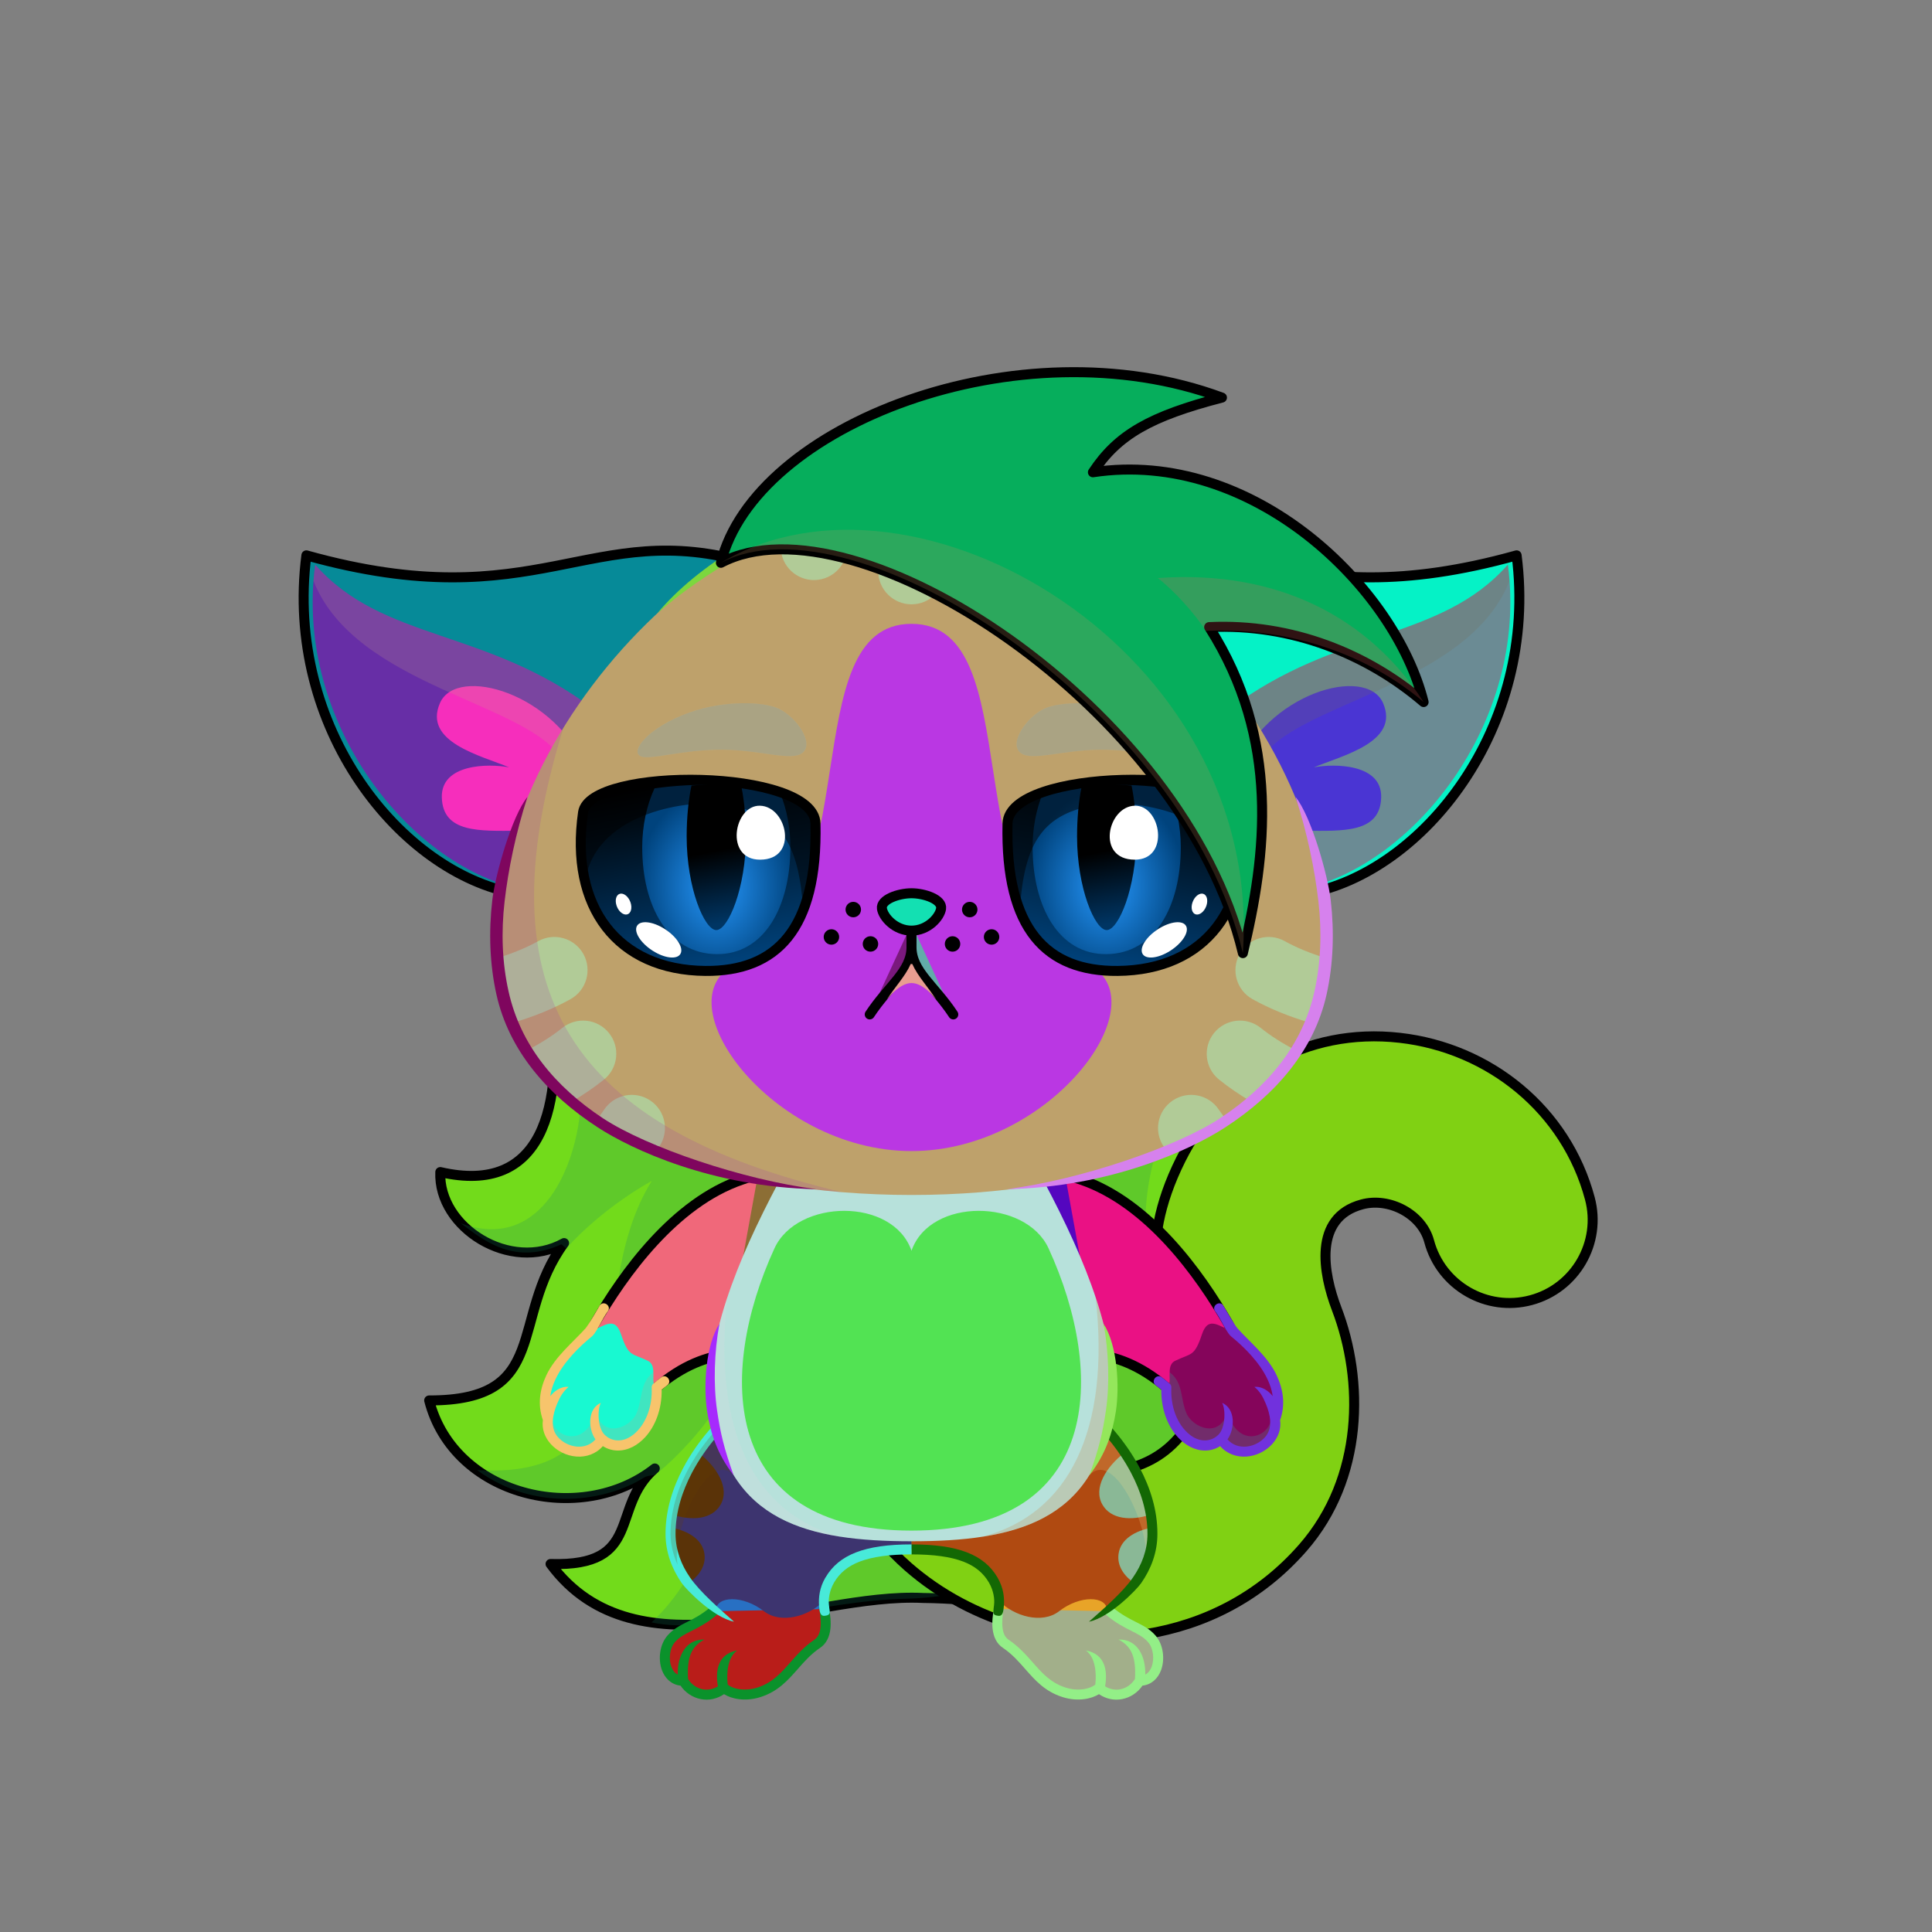 <svg xmlns="http://www.w3.org/2000/svg" xmlns:xlink="http://www.w3.org/1999/xlink" style="shape-rendering:geometricPrecision; text-rendering:geometricPrecision; image-rendering:optimizeQuality; fill-rule:evenodd; clip-rule:evenodd" version="1.1" viewBox="0 0 29000 29000" xml:space="preserve"><rect x="0" y="0" width="29000" height="29000" fill="#808080" stroke="none"/><defs><style type="text/css">.HairBack-Cat2fil14 {fill:black;fill-opacity:0.2}
.HairBack-Cat2fil24 {fill:url(#HairBack-Cat2id175)}
.HairBack-Cat2str0 {stroke:black;stroke-width:150;stroke-linecap:round;stroke-linejoin:round}
.Tail-Cat3fil30 {fill:url(#Tail-Cat3id926)}
.Tail-Cat3fil14 {fill:black;fill-opacity:0.2}
.Tail-Cat3fil22 {fill:none}
.Tail-Cat3str0 {stroke:black;stroke-width:150;stroke-linecap:round;stroke-linejoin:round}
.RightFoot-Cat0fil26 {fill:#f5e9d9}
.RightFoot-Cat0fil14 {fill:black;fill-opacity:0.2}
.RightFoot-Cat0fil22 {fill:none}
.RightFoot-Cat0fil32 {fill:black;fill-rule:nonzero}
.RightLeg-Cat1fil37 {fill:url(#RightLeg-Cat1id51)}
.RightLeg-Cat1fil38 {fill:url(#RightLeg-Cat1id223)}
.RightLeg-Cat1fil14 {fill:black;fill-opacity:0.2}
.RightLeg-Cat1fil32 {fill:black;fill-rule:nonzero}
.LeftFoot-Cat0fil26 {fill:#f5e9d9}
.LeftFoot-Cat0fil14 {fill:black;fill-opacity:0.2}
.LeftFoot-Cat0fil22 {fill:none}
.LeftFoot-Cat0fil32 {fill:black;fill-rule:nonzero}
.LeftLeg-Cat1fil45 {fill:url(#LeftLeg-Cat1id54)}
.LeftLeg-Cat1fil38 {fill:url(#LeftLeg-Cat1id223)}
.LeftLeg-Cat1fil32 {fill:black;fill-rule:nonzero}
.LeftLeg-Cat1fil14 {fill:black;fill-opacity:0.2}
.RightHand-Cat1fil48 {fill:url(#RightHand-Cat1id246)}
.RightHand-Cat1fil49 {fill:url(#RightHand-Cat1id328)}
.RightHand-Cat1fil14 {fill:black;fill-opacity:0.2}
.RightHand-Cat1fil22 {fill:none}
.RightHand-Cat1str0 {stroke:black;stroke-width:150;stroke-linecap:round;stroke-linejoin:round}
.RightPaw-Cat0fil26 {fill:#f5e9d9}
.RightPaw-Cat0fil14 {fill:black;fill-opacity:0.2}
.RightPaw-Cat0fil32 {fill:black;fill-rule:nonzero}
.LeftHand-Cat1fil56 {fill:url(#LeftHand-Cat1id847)}
.LeftHand-Cat1fil57 {fill:url(#LeftHand-Cat1id5)}
.LeftHand-Cat1fil14 {fill:black;fill-opacity:0.2}
.LeftHand-Cat1fil22 {fill:none}
.LeftHand-Cat1str0 {stroke:black;stroke-width:150;stroke-linecap:round;stroke-linejoin:round}
.LeftPaw-Cat0fil26 {fill:#f5e9d9}
.LeftPaw-Cat0fil14 {fill:black;fill-opacity:0.2}
.LeftPaw-Cat0fil32 {fill:black;fill-rule:nonzero}
.Body-Cat2fil62 {fill:url(#Body-Cat2id318)}
.Body-Cat2fil14 {fill:black;fill-opacity:0.2}
.Body-Cat2fil32 {fill:black;fill-rule:nonzero}
.Body-Cat2fil64 {fill:url(#Body-Cat2id245)}
.Ears-Cat11fil131 {fill:url(#Ears-Cat11id390)}
.Ears-Cat11fil132 {fill:url(#Ears-Cat11id502)}
.Ears-Cat11fil14 {fill:black;fill-opacity:0.2}
.Ears-Cat11fil134 {fill:url(#Ears-Cat11id523)}
.Ears-Cat11fil135 {fill:url(#Ears-Cat11id424)}
.Ears-Cat11fil130 {fill:url(#Ears-Cat11id153)}
.Ears-Cat11str0 {stroke:black;stroke-width:150;stroke-linecap:round;stroke-linejoin:round}
.Ears-Cat11fil133 {fill:url(#Ears-Cat11id154)}
.Head-Cat7fil148 {fill:url(#Head-Cat7id36)}
.Head-Cat7fil149 {fill:url(#Head-Cat7id1106);fill-rule:nonzero}
.Head-Cat7fil150 {fill:url(#Head-Cat7id249)}
.Head-Cat7fil14 {fill:black;fill-opacity:0.2}
.Head-Cat7fil32 {fill:black;fill-rule:nonzero}
.Mouth-Cat3fil100 {fill:black}
.Mouth-Cat3fil22 {fill:none}
.Mouth-Cat3str0 {stroke:black;stroke-width:150;stroke-linecap:round;stroke-linejoin:round}
.Eyes-Cat6fil184 {fill:url(#Eyes-Cat6id861)}
.Eyes-Cat6fil185 {fill:url(#Eyes-Cat6id1071)}
.Eyes-Cat6fil186 {fill:url(#Eyes-Cat6id612)}
.Eyes-Cat6fil152 {fill:white}
.Eyes-Cat6fil157 {fill:black;fill-opacity:0.502}
.Eyes-Cat6fil187 {fill:url(#Eyes-Cat6id901)}
.Eyes-Cat6fil188 {fill:url(#Eyes-Cat6id1067)}
.Eyes-Cat6fil189 {fill:url(#Eyes-Cat6id624)}
.Eyes-Cat6fil155 {fill:#d5cca4}
.Eyes-Cat6fil14 {fill:black;fill-opacity:0.2}
.Eyes-Cat6fil22 {fill:none}
.Eyes-Cat6str4 {stroke:black;stroke-width:150}
.Moustache-Cat3fil100 {fill:black}
.Nose-Cat0fil221 {fill:url(#Nose-Cat0id921)}
.Nose-Cat0str0 {stroke:black;stroke-width:150;stroke-linecap:round;stroke-linejoin:round}
.Hair-Cat6fil14 {fill:black;fill-opacity:0.2}
.Hair-Cat6fil228 {fill:url(#Hair-Cat6id139)}
.Hair-Cat6str0 {stroke:black;stroke-width:150;stroke-linecap:round;stroke-linejoin:round}
</style><linearGradient gradientUnits="userSpaceOnUse" id="HairBack-Cat2id175" x1="13068" x2="13068" xlink:href="#HairBack-Cat2id49" y1="24388.8" y2="14997.3">
  </linearGradient><linearGradient gradientUnits="userSpaceOnUse" id="Tail-Cat3id926" x1="15632.3" x2="20751.7" y1="23131" y2="17006.1">
   <stop offset="0" style="stop-opacity:1; stop-color:#9d9fa2"/>
   <stop offset="1" style="stop-opacity:1; stop-color:#d5cca4"/>
  </linearGradient><linearGradient gradientUnits="userSpaceOnUse" id="RightLeg-Cat1id51" x1="15490.3" x2="15490.3" xlink:href="#RightLeg-Cat1id19" y1="24284.1" y2="21188.2">
  </linearGradient><linearGradient gradientUnits="objectBoundingBox" id="RightLeg-Cat1id223" x1="50%" x2="50%" xlink:href="#RightLeg-Cat1id5" y1="100%" y2="0%">
  </linearGradient><linearGradient gradientUnits="objectBoundingBox" id="LeftLeg-Cat1id54" x1="50%" x2="50%" xlink:href="#LeftLeg-Cat1id19" y1="100%" y2="0%">
  </linearGradient><linearGradient gradientUnits="objectBoundingBox" id="LeftLeg-Cat1id223" x1="50%" x2="50%" xlink:href="#LeftLeg-Cat1id5" y1="100%" y2="0%">
  </linearGradient><linearGradient gradientUnits="objectBoundingBox" id="RightHand-Cat1id246" x1="31.472%" x2="68.528%" y1="2.001%" y2="97.999%">
   <stop offset="0" style="stop-opacity:1; stop-color:#73777d"/>
   <stop offset="0.878" style="stop-opacity:1; stop-color:#9d9fa2"/>
   <stop offset="1" style="stop-opacity:1; stop-color:#9d9fa2"/>
  </linearGradient><linearGradient gradientUnits="userSpaceOnUse" id="RightHand-Cat1id328" x1="17254.5" x2="17254.5" xlink:href="#RightHand-Cat1id5" y1="17791.5" y2="19716.3">
  </linearGradient><linearGradient gradientUnits="userSpaceOnUse" id="LeftHand-Cat1id847" x1="11500.1" x2="9865.46" xlink:href="#LeftHand-Cat1id246" y1="17779.5" y2="20866.3">
  </linearGradient><linearGradient gradientUnits="objectBoundingBox" id="LeftHand-Cat1id5" x1="50%" x2="50%" y1="0%" y2="100%">
   <stop offset="0" style="stop-opacity:1; stop-color:#d5cca4"/>
   <stop offset="1" style="stop-opacity:1; stop-color:#fcf6dc"/>
  </linearGradient><linearGradient gradientUnits="objectBoundingBox" id="Body-Cat2id318" x1="50%" x2="50%" xlink:href="#Body-Cat2id36" y1="0%" y2="100%">
  </linearGradient><linearGradient gradientUnits="userSpaceOnUse" id="Body-Cat2id245" x1="13681.9" x2="13681.9" y1="22974.9" y2="18175.1">
   <stop offset="0" style="stop-opacity:1; stop-color:#f5e9d9"/>
   <stop offset="0.651" style="stop-opacity:1; stop-color:#f5e9d9"/>
   <stop offset="1" style="stop-opacity:1; stop-color:#e8d8c3"/>
  </linearGradient><linearGradient gradientUnits="userSpaceOnUse" id="Ears-Cat11id390" x1="4736.1" x2="8868.24" xlink:href="#Ears-Cat11id61" y1="11677" y2="10161.9">
  </linearGradient><linearGradient gradientUnits="userSpaceOnUse" id="Ears-Cat11id502" x1="6570.68" x2="8794.79" xlink:href="#Ears-Cat11id114" y1="11290.2" y2="11479.5">
  </linearGradient><linearGradient gradientUnits="userSpaceOnUse" id="Ears-Cat11id523" x1="22627.5" x2="18495.9" xlink:href="#Ears-Cat11id61" y1="11675.5" y2="10163.5">
  </linearGradient><linearGradient gradientUnits="userSpaceOnUse" id="Ears-Cat11id424" x1="20793.7" x2="18568.6" xlink:href="#Ears-Cat11id114" y1="11289.4" y2="11480.2">
  </linearGradient><linearGradient gradientUnits="userSpaceOnUse" id="Ears-Cat11id153" x1="4557.49" x2="11241.8" xlink:href="#Ears-Cat11id84" y1="10838.3" y2="10838.3">
  </linearGradient><linearGradient gradientUnits="userSpaceOnUse" id="Ears-Cat11id154" x1="22806.4" x2="16122" xlink:href="#Ears-Cat11id84" y1="10838.3" y2="10838.3">
  </linearGradient><linearGradient gradientUnits="userSpaceOnUse" id="Head-Cat7id36" x1="13681.9" x2="13681.9" y1="17936.7" y2="7484.8">
   <stop offset="0" style="stop-opacity:1; stop-color:#73777d"/>
   <stop offset="0.031" style="stop-opacity:1; stop-color:#73777d"/>
   <stop offset="0.529" style="stop-opacity:1; stop-color:#9d9fa2"/>
   <stop offset="1" style="stop-opacity:1; stop-color:#bdbdbd"/>
  </linearGradient><linearGradient gradientUnits="userSpaceOnUse" id="Head-Cat7id1106" x1="13681.9" x2="13681.9" xlink:href="#Head-Cat7id5" y1="17271.4" y2="7484.8">
  </linearGradient><linearGradient gradientUnits="userSpaceOnUse" id="Head-Cat7id249" x1="13681.9" x2="13681.9" xlink:href="#Head-Cat7id230" y1="9364.32" y2="17278">
  </linearGradient><linearGradient gradientUnits="userSpaceOnUse" id="Eyes-Cat6id861" x1="10767.7" x2="10191.5" xlink:href="#Eyes-Cat6id27" y1="14582.6" y2="11695.8">
  </linearGradient><radialGradient cx="10752" cy="13305.3" fx="10752" fy="13305.3" gradientTransform="matrix(0.811 -0 -0 1 2033 0)" gradientUnits="userSpaceOnUse" id="Eyes-Cat6id1071" r="1458.03" xlink:href="#Eyes-Cat6id1039">
  </radialGradient><linearGradient gradientUnits="userSpaceOnUse" id="Eyes-Cat6id612" x1="10562.8" x2="10941.3" xlink:href="#Eyes-Cat6id384" y1="11901.5" y2="13839.3">
  </linearGradient><linearGradient gradientUnits="userSpaceOnUse" id="Eyes-Cat6id901" x1="16596.1" x2="17172.3" xlink:href="#Eyes-Cat6id27" y1="14582.6" y2="11695.8">
  </linearGradient><radialGradient cx="16611.8" cy="13305.3" fx="16611.8" fy="13305.3" gradientTransform="matrix(-0.811 -0 -0 1 30083 0)" gradientUnits="userSpaceOnUse" id="Eyes-Cat6id1067" r="1458.03" xlink:href="#Eyes-Cat6id1039">
  </radialGradient><linearGradient gradientUnits="userSpaceOnUse" id="Eyes-Cat6id624" x1="16422.5" x2="16801.1" xlink:href="#Eyes-Cat6id384" y1="11901.5" y2="13839.3">
  </linearGradient><linearGradient gradientUnits="userSpaceOnUse" id="Nose-Cat0id921" x1="13681.9" x2="13681.9" y1="13407.9" y2="13968.6">
   <stop offset="0" style="stop-opacity:1; stop-color:#FFCCCC"/>
   <stop offset="1" style="stop-opacity:1; stop-color:#DB9092"/>
  </linearGradient><linearGradient gradientUnits="userSpaceOnUse" id="Hair-Cat6id139" x1="13266.7" x2="18923.3" xlink:href="#Hair-Cat6id25" y1="6095.38" y2="13797.9">
  </linearGradient><linearGradient gradientUnits="userSpaceOnUse" id="HairBack-Cat2id49" x1="13715.8" x2="13715.8" y1="6802.99" y2="8218.57">
   <stop offset="0" style="stop-opacity:1; stop-color:#3f4654"/>
   <stop offset="1" style="stop-opacity:1; stop-color:#5d626d"/>
  </linearGradient><linearGradient gradientUnits="userSpaceOnUse" id="RightLeg-Cat1id19" x1="15490.3" x2="15490.3" y1="24284.1" y2="21188.2">
   <stop offset="0" style="stop-opacity:1; stop-color:#bdbdbd"/>
   <stop offset="0.439" style="stop-opacity:1; stop-color:#bdbdbd"/>
   <stop offset="1" style="stop-opacity:1; stop-color:#9d9fa2"/>
  </linearGradient><linearGradient gradientUnits="objectBoundingBox" id="RightLeg-Cat1id5" x1="50%" x2="50%" y1="0%" y2="100%">
   <stop offset="0" style="stop-opacity:1; stop-color:#d5cca4"/>
   <stop offset="1" style="stop-opacity:1; stop-color:#fcf6dc"/>
  </linearGradient><linearGradient gradientUnits="userSpaceOnUse" id="LeftLeg-Cat1id19" x1="15490.3" x2="15490.3" y1="24284.1" y2="21188.2">
   <stop offset="0" style="stop-opacity:1; stop-color:#bdbdbd"/>
   <stop offset="0.439" style="stop-opacity:1; stop-color:#bdbdbd"/>
   <stop offset="1" style="stop-opacity:1; stop-color:#9d9fa2"/>
  </linearGradient><linearGradient gradientUnits="objectBoundingBox" id="LeftLeg-Cat1id5" x1="50%" x2="50%" y1="0%" y2="100%">
   <stop offset="0" style="stop-opacity:1; stop-color:#d5cca4"/>
   <stop offset="1" style="stop-opacity:1; stop-color:#fcf6dc"/>
  </linearGradient><linearGradient gradientUnits="objectBoundingBox" id="RightHand-Cat1id5" x1="50%" x2="50%" y1="0%" y2="100%">
   <stop offset="0" style="stop-opacity:1; stop-color:#d5cca4"/>
   <stop offset="1" style="stop-opacity:1; stop-color:#fcf6dc"/>
  </linearGradient><linearGradient gradientUnits="objectBoundingBox" id="LeftHand-Cat1id246" x1="31.472%" x2="68.528%" y1="2.001%" y2="97.999%">
   <stop offset="0" style="stop-opacity:1; stop-color:#73777d"/>
   <stop offset="0.878" style="stop-opacity:1; stop-color:#9d9fa2"/>
   <stop offset="1" style="stop-opacity:1; stop-color:#9d9fa2"/>
  </linearGradient><linearGradient gradientUnits="userSpaceOnUse" id="Body-Cat2id36" x1="13681.9" x2="13681.9" y1="17936.7" y2="7484.8">
   <stop offset="0" style="stop-opacity:1; stop-color:#73777d"/>
   <stop offset="0.031" style="stop-opacity:1; stop-color:#73777d"/>
   <stop offset="0.529" style="stop-opacity:1; stop-color:#9d9fa2"/>
   <stop offset="1" style="stop-opacity:1; stop-color:#bdbdbd"/>
  </linearGradient><linearGradient gradientUnits="userSpaceOnUse" id="Ears-Cat11id61" x1="6344" x2="10713.3" y1="10122.8" y2="11711.6">
   <stop offset="0" style="stop-opacity:1; stop-color:#F5E2E2"/>
   <stop offset="1" style="stop-opacity:1; stop-color:#C49D9D"/>
  </linearGradient><linearGradient gradientUnits="userSpaceOnUse" id="Ears-Cat11id114" x1="7986.1" x2="9822.34" y1="9926.47" y2="10545.7">
   <stop offset="0" style="stop-opacity:1; stop-color:#E4BBB9"/>
   <stop offset="1" style="stop-opacity:1; stop-color:#B88383"/>
  </linearGradient><linearGradient gradientUnits="userSpaceOnUse" id="Ears-Cat11id84" x1="6139.33" x2="11159.1" y1="7542.58" y2="10340.5">
   <stop offset="0" style="stop-opacity:1; stop-color:#fcf6dc"/>
   <stop offset="0.4" style="stop-opacity:1; stop-color:#d5cca4"/>
   <stop offset="1" style="stop-opacity:1; stop-color:#d5cca4"/>
  </linearGradient><linearGradient gradientUnits="objectBoundingBox" id="Head-Cat7id5" x1="50%" x2="50%" y1="0%" y2="100%">
   <stop offset="0" style="stop-opacity:1; stop-color:#d5cca4"/>
   <stop offset="1" style="stop-opacity:1; stop-color:#fcf6dc"/>
  </linearGradient><linearGradient gradientUnits="userSpaceOnUse" id="Head-Cat7id230" x1="13681.9" x2="13681.9" y1="13028.8" y2="17278">
   <stop offset="0" style="stop-opacity:1; stop-color:#f5e9d9"/>
   <stop offset="0.659" style="stop-opacity:1; stop-color:#f5e9d9"/>
   <stop offset="1" style="stop-opacity:1; stop-color:#e8d8c3"/>
  </linearGradient><linearGradient gradientUnits="userSpaceOnUse" id="Eyes-Cat6id27" x1="16937.6" x2="16937.6" y1="14961.3" y2="11448.6">
   <stop offset="0" style="stop-opacity:1; stop-color:#00437d"/>
   <stop offset="1" style="stop-opacity:1; stop-color:black"/>
  </linearGradient><radialGradient cx="50%" cy="50%" fx="50%" fy="50%" gradientUnits="objectBoundingBox" id="Eyes-Cat6id1039" r="50%">
   <stop offset="0" style="stop-opacity:1; stop-color:#2597fc"/>
   <stop offset="1" style="stop-opacity:1; stop-color:#00437d"/>
  </radialGradient><linearGradient gradientUnits="userSpaceOnUse" id="Eyes-Cat6id384" x1="16417.8" x2="16417.8" y1="11784.3" y2="14068.5">
   <stop offset="0" style="stop-opacity:1; stop-color:black"/>
   <stop offset="0.45" style="stop-opacity:1; stop-color:black"/>
   <stop offset="1" style="stop-opacity:1; stop-color:#003563"/>
  </linearGradient><linearGradient gradientUnits="userSpaceOnUse" id="Hair-Cat6id25" x1="13681.9" x2="13681.9" y1="13428.9" y2="17918.9">
   <stop offset="0" style="stop-opacity:1; stop-color:#5d626d"/>
   <stop offset="0.29" style="stop-opacity:1; stop-color:#5d626d"/>
   <stop offset="1" style="stop-opacity:1; stop-color:#3f4654"/>
  </linearGradient></defs><g id="HairBack-Cat2">
 <animateTransform additive="sum" attributeName="transform" dur="10" repeatCount="indefinite" type="translate" values="0;0 200;0;0 200;0;0 200;0;0 200;0"/>
  <path class="HairBack-Cat2fil24 HairBack-Cat2str0" d="M8269 14997c210,1630 -132,2950 -1660,2596 -34,834 1052,1514 1858,1066 -827,1134 -190,2365 -2025,2362 367,1436 2274,1898 3387,1021 -678,582 -162,1476 -1565,1434 1297,1755 3865,424 5592,510 1541,14 4176,599 4922,-471 2178,-3120 -164,-5251 -535,-8454 -3253,-64 -6720,0 -9974,-64z" style="fill:#72db1b"/>
  <path class="HairBack-Cat2fil14" d="M8612 15943c324,357 -36,3023 -1695,2419 361,274 814,630 1506,317 15,-6 66,64 81,57 231,-263 696,-682 1280,-1011 -1127,1808 113,4506 -2624,4341 892,652 1958,461 2506,113 69,-43 143,-16 193,-63 226,-168 785,-731 959,-1124 270,118 176,2220 -1038,3361 916,203 2564,-333 3816,-355 1621,-28 4672,-1241 4272,-2656 -207,-732 -474,-1370 -611,-2182 -388,-2293 1076,-3387 1076,-3387l-9721 170z" style="fill:#148568"/>
 </g><g id="Tail-Cat3">
  <path class="Tail-Cat3fil30" d="M12493 21526c-108,-680 356,-1318 1035,-1426 680,-108 1318,356 1426,1035 72,449 615,757 1013,871 277,80 569,104 842,61 324,-52 634,-203 873,-476 315,-359 185,-698 48,-1055 -333,-871 -681,-1781 -6,-3132 633,-1266 1884,-1986 3288,-1826 1347,153 2497,1082 2852,2410 178,666 -218,1350 -884,1528 -666,178 -1350,-218 -1528,-884 -111,-412 -602,-663 -1007,-554 -739,197 -584,1038 -381,1569 411,1074 408,2538 -507,3585 -653,748 -1490,1157 -2357,1296 -1260,201 -2607,-168 -3570,-1011 -591,-519 -1010,-1199 -1137,-1991z" style="fill:#506b69"/>
  <path class="Tail-Cat3fil14" d="M12493 21526c-51,-321 26,-633 192,-884l227 -137c304,-15 813,942 1117,927 875,2545 4568,3180 6172,593 -119,430 -326,844 -644,1207 -653,748 -1490,1157 -2357,1296 -1260,201 -2607,-168 -3570,-1011 -591,-519 -1010,-1199 -1137,-1991z" style="fill:#c4c890"/>
  <path class="Tail-Cat3fil14" d="M23852 18675c-20,64 -45,127 -75,187 20,-67 45,-129 75,-187zm-75 188c-154,311 -436,557 -797,653 -666,178 -1350,-218 -1528,-884 -111,-412 -602,-663 -1007,-554 -372,99 -517,362 -544,666l0 0c-70,-634 533,-1204 1070,-1107 893,163 894,897 1378,1194 482,295 900,330 1428,32z" style="fill:#241938"/>
  <path class="Tail-Cat3fil22 Tail-Cat3str0" d="M12493 21526c-108,-680 356,-1318 1035,-1426 680,-108 1318,356 1426,1035 72,449 615,757 1013,871 277,80 569,104 842,61 324,-52 634,-203 873,-476 315,-359 185,-698 48,-1055 -333,-871 -681,-1781 -6,-3132 633,-1266 1884,-1986 3288,-1826 1347,153 2497,1082 2852,2410 178,666 -218,1350 -884,1528 -666,178 -1350,-218 -1528,-884 -111,-412 -602,-663 -1007,-554 -739,197 -584,1038 -381,1569 411,1074 408,2538 -507,3585 -653,748 -1490,1157 -2357,1296 -1260,201 -2607,-168 -3570,-1011 -591,-519 -1010,-1199 -1137,-1991z" style="fill:#80d113"/>
 </g><g id="RightFoot-Cat0">
  <path class="RightFoot-Cat0fil26" d="M17107 25230c-124,214 -404,285 -611,106 -71,70 -277,145 -526,65 -410,-131 -508,-461 -851,-710 -221,-159 -124,-477 -114,-668 364,340 783,-165 1076,-248 374,-102 737,158 534,413 199,95 520,237 673,411 169,192 121,631 -181,631z" style="fill:#e8a428"/>
  <path class="RightFoot-Cat0fil14" d="M17107 25230c-124,214 -404,285 -611,106 -71,70 -277,145 -526,65 -410,-131 -518,-492 -872,-726 -156,-103 -135,-387 -103,-573 18,-14 37,-27 56,-38 -60,533 1445,1528 1433,860 214,342 596,186 545,-150 127,134 271,-14 143,-274 182,62 215,288 209,441 -17,153 -106,289 -274,289z" style="fill:#55b65e"/>
  <path class="RightFoot-Cat0fil22" d="M16655 24186c278,231 480,239 633,413 169,192 121,631 -181,631 -124,214 -404,285 -611,106 -71,70 -277,145 -526,65 -410,-131 -520,-489 -872,-726 -156,-105 -138,-331 -109,-524" style="fill:#a2af8a"/>
  <path class="RightFoot-Cat0fil32" d="M16703 24128c-31,-26 -78,-22 -105,10 -27,31 -22,79 9,105 144,120 266,182 373,236 100,50 184,92 252,169 81,92 97,256 55,370 -18,49 -49,94 -96,118 7,-269 -115,-534 -402,-526 186,95 268,253 247,592 -49,79 -127,137 -220,155 -79,15 -160,-2 -228,-45 38,-218 10,-484 -289,-538 139,98 163,330 142,511 -32,29 -98,60 -189,72 -75,9 -164,4 -260,-27 -221,-71 -352,-219 -489,-375 -104,-118 -211,-239 -363,-342 -57,-38 -82,-102 -91,-176 -11,-85 -1,-183 13,-274 15,-98 -130,-119 -144,-22 -16,102 -31,212 -18,314 14,114 57,216 157,282 136,92 236,206 333,317 151,171 295,335 557,419 119,38 230,44 323,32 93,-11 171,-41 226,-75 103,70 225,98 348,74 125,-24 233,-98 305,-202 136,-15 232,-107 279,-232 61,-166 34,-387 -84,-521 -86,-98 -183,-147 -296,-204 -100,-50 -214,-108 -345,-217z" style="fill:#93ef87"/>
 </g><g id="LeftFoot-Cat0">
 <path class="LeftFoot-Cat0fil26" d="M10257 25230c124,214 404,285 611,106 71,70 277,145 526,65 410,-131 508,-461 851,-710 221,-159 124,-477 114,-668 -364,340 -783,-165 -1076,-248 -374,-102 -737,158 -535,413 -198,95 -519,237 -672,411 -169,192 -121,631 181,631z" style="fill:#2870c3"/>
  <path class="LeftFoot-Cat0fil14" d="M10257 25230c124,214 404,285 611,106 71,70 277,145 526,65 410,-131 518,-492 871,-726 157,-103 136,-387 103,-573 -17,-14 -36,-27 -55,-38 60,533 -1445,1528 -1434,860 -213,342 -595,186 -544,-150 -127,134 -271,-14 -143,-274 -182,62 -215,288 -209,441 17,153 106,289 274,289z" style="fill:#fea362"/>
  <path class="LeftFoot-Cat0fil22" d="M10708 24186c-277,231 -480,239 -632,413 -169,192 -121,631 181,631 124,214 404,285 611,106 71,70 277,145 526,65 410,-131 520,-489 871,-726 156,-105 139,-331 110,-524" style="fill:#b91d19"/>
  <path class="LeftFoot-Cat0fil32" d="M10660 24128c32,-26 79,-22 106,10 26,31 22,79 -10,105 -143,120 -266,182 -373,236 -99,50 -183,92 -251,169 -81,92 -97,256 -55,370 18,49 49,94 96,118 -7,-269 115,-534 402,-526 -186,95 -268,253 -247,592 49,79 127,137 220,155 79,15 160,-2 228,-45 -39,-218 -11,-484 289,-538 -139,98 -163,330 -142,511 31,29 98,60 189,72 75,9 163,4 259,-27 222,-71 353,-219 490,-375 104,-118 210,-239 363,-342 56,-38 82,-102 91,-176 11,-85 0,-183 -14,-274 -14,-98 131,-119 145,-22 16,102 31,212 18,314 -14,114 -58,216 -157,282 -136,92 -236,206 -333,317 -151,171 -296,335 -557,419 -119,38 -230,44 -323,32 -93,-11 -171,-41 -226,-75 -103,70 -226,98 -349,74 -124,-24 -233,-98 -304,-202 -136,-15 -232,-107 -279,-232 -61,-166 -34,-387 84,-521 86,-98 183,-147 296,-204 100,-50 214,-108 344,-217z" style="fill:#0a922b"/>
 </g><g id="RightLeg-Cat1">
  <path class="RightLeg-Cat1fil37" d="M13682 23259c428,0 1377,183 1321,776 215,222 637,350 896,149 312,-243 712,-232 720,-12 370,-265 678,-701 680,-1146 2,-860 -666,-1598 -969,-1838 -621,860 -1470,1269 -2648,1328l0 743z" style="fill:#b04a11"/>
  <path class="RightLeg-Cat1fil38" d="M17274 22734c-58,-349 -215,-669 -392,-931 -283,218 -475,535 -335,781 127,222 427,249 727,150zm-244 1031c162,-222 268,-479 269,-739 0,-32 -1,-65 -3,-97 -262,48 -477,178 -506,396 -24,176 76,328 240,440z" style="fill:#8ab896"/>
  <path class="RightLeg-Cat1fil14" d="M17192 23490c67,-148 106,-305 107,-464 2,-775 -541,-1451 -869,-1752l-157 727c26,48 52,95 79,143 387,-413 947,879 840,1346z" style="fill:#ffe38e"/>
  <path class="RightLeg-Cat1fil32" d="M14990 24254c62,5 73,-66 79,-154 8,-118 -4,-261 -94,-417 0,-1 -1,-3 -2,-4 -100,-171 -247,-296 -460,-378 -208,-80 -478,-119 -831,-119l0 150c335,0 588,36 777,108 180,69 302,173 385,314 0,2 1,3 2,4 67,116 86,244 75,332 -9,68 -10,89 -11,105 -4,48 44,56 80,59zm1296 -3006c175,140 477,451 691,859 144,272 248,587 247,919 -1,245 -87,464 -218,653 -154,223 -454,481 -660,663 306,-60 713,-477 783,-578 147,-211 244,-458 244,-738 2,-360 -110,-698 -263,-989 -227,-430 -547,-760 -734,-907l-46 58 -44 60 0 0z" style="fill:#136804"/>
 </g><g id="LeftLeg-Cat1">
  <path class="LeftLeg-Cat1fil45" d="M13682 23259c-428,0 -1377,183 -1321,776 -215,222 -637,350 -896,149 -312,-243 -712,-232 -720,-12 -370,-265 -679,-701 -680,-1146 -2,-860 666,-1598 969,-1838 621,860 1470,1269 2648,1328l0 743z" style="fill:#3d346f"/>
  <path class="LeftLeg-Cat1fil38" d="M10334 23765c-162,-222 -268,-479 -269,-739 0,-32 1,-65 3,-97 261,48 477,178 506,396 24,176 -77,328 -240,440zm-245 -1031c59,-349 216,-669 393,-931 282,218 475,535 335,781 -127,222 -427,249 -728,150z" style="fill:#5a3308"/>
  <path class="LeftLeg-Cat1fil32" d="M12374 24254c-62,5 -74,-66 -80,-154 -7,-118 4,-261 94,-417 1,-1 2,-3 3,-4 100,-171 247,-296 460,-378 208,-80 478,-119 831,-119l0 150c-335,0 -588,36 -777,108 -180,69 -303,173 -385,314 -1,2 -1,3 -2,4 -67,116 -86,244 -75,332 9,68 10,89 11,105 4,48 -44,56 -80,59zm-1296 -3006c-176,140 -477,451 -692,859 -143,272 -247,587 -246,919 1,245 87,464 218,653 154,223 454,481 660,663 -306,-60 -713,-477 -784,-578 -146,-211 -243,-458 -244,-738 -1,-360 110,-698 264,-989 226,-430 547,-760 734,-907l46 58 44 60 0 0z" style="fill:#48ead9"/>
  <path class="LeftLeg-Cat1fil14" d="M10172 23490c-67,-148 -106,-305 -107,-464 -2,-775 540,-1451 869,-1752l157 727c-26,48 -53,95 -79,143 -388,-413 -947,879 -840,1346z" style="fill:#664002"/>
 </g><g id="RightHand-Cat1">
 <animateTransform additive="sum" attributeName="transform" dur="10" repeatCount="indefinite" type="translate" values="0;0 200;0;0 200;0;0 200;0;0 200;0"/>
  <path class="RightHand-Cat1fil48" d="M16231 17709c1007,345 1819,1401 2257,2165 289,504 -636,1265 -911,1014 -627,-574 -1209,-620 -1689,-543 -742,120 -1353,-1920 -931,-2545 422,-21 934,-40 1274,-91z" style="fill:#5406bf"/>
  <path class="RightHand-Cat1fil49" d="M16461 17791c342,151 662,376 948,636 -230,379 -596,637 -902,455 -315,-187 -281,-698 -46,-1091zm1118 850c250,263 469,548 652,821 -275,240 -621,348 -833,154 -241,-220 -89,-667 181,-975z" style="fill:#8c56b4"/>
  <path class="RightHand-Cat1fil14" d="M17512 20830c-602,-518 -1160,-559 -1624,-485 -171,28 -335,-59 -481,-217 -325,-472 753,-1098 1039,-656 261,403 734,847 1111,1126 -2,93 16,193 -45,232l0 0 0 0z" style="fill:#2f61a5"/>
  <path class="RightHand-Cat1fil22 RightHand-Cat1str0" d="M16477 20333c340,47 711,200 1100,555 275,251 1152,-509 864,-1013 -438,-763 -1203,-1821 -2210,-2166 -90,-31 -172,-59 -246,-84" style="fill:#ea1184"/>
 </g><g id="LeftHand-Cat1">
 <animateTransform additive="sum" attributeName="transform" dur="10" repeatCount="indefinite" type="translate" values="0;0 200;0;0 200;0;0 200;0;0 200;0"/>
  <path class="LeftHand-Cat1fil56" d="M11133 17709c-1007,345 -1819,1401 -2257,2165 -289,504 636,1265 911,1014 627,-574 1209,-620 1689,-543 742,120 1352,-1920 931,-2545 -422,-21 -934,-40 -1274,-91z" style="fill:#8c6e35"/>
  <path class="LeftHand-Cat1fil57" d="M9785 18641c-250,263 -469,548 -652,821 275,240 621,348 833,154 241,-220 89,-667 -181,-975zm1118 -850c-343,151 -662,376 -949,636 231,379 597,637 903,455 315,-187 281,-698 46,-1091z" style="fill:#691dec"/>
  <path class="LeftHand-Cat1fil14" d="M9852 20830c602,-518 1160,-559 1624,-485 171,28 335,-59 481,-217 325,-472 -753,-1098 -1039,-656 -261,403 -734,847 -1111,1126 2,93 -16,193 45,232l0 0 0 0z" style="fill:#58feac"/>
  <path class="LeftHand-Cat1fil22 LeftHand-Cat1str0" d="M10887 20333c-340,47 -711,200 -1100,555 -275,251 -1153,-509 -864,-1013 438,-763 1203,-1821 2210,-2166 90,-31 171,-59 246,-84" style="fill:#f0687a"/>
 </g><g id="Body-Cat2">
 <animateTransform additive="sum" attributeName="transform" dur="10" repeatCount="indefinite" type="translate" values="0;0 200;0;0 200;0;0 200;0;0 200;0"/>
  <path class="Body-Cat2fil62" d="M13682 23135c-1548,0 -2752,-291 -2993,-1956 -147,-1014 391,-2287 991,-3420 634,80 1289,123 2002,142 713,-19 1367,-62 2002,-142 600,1133 1137,2406 991,3420 -242,1665 -1445,1956 -2993,1956z" style="fill:#b7e1db"/>
  <path class="Body-Cat2fil14" d="M12621 23067c-1016,-156 -1749,-629 -1932,-1888 -75,-519 29,-1106 229,-1707 -223,2001 402,3257 1703,3595z" style="fill:#e5dae4"/>
  <path class="Body-Cat2fil32" d="M11012 22144c-250,-321 -348,-641 -397,-954 -59,-377 -24,-998 184,-1320 -78,421 -93,905 -36,1298 50,341 104,572 249,976z" style="fill:#a62afd"/>
  <path class="Body-Cat2fil64" d="M13682 18774c-280,-805 -1716,-780 -2057,-36 -868,1890 -798,4237 2057,4237 2855,0 2925,-2347 2057,-4237 -341,-744 -1777,-769 -2057,36z" style="fill:#52e353"/>
  <path class="Body-Cat2fil14" d="M14743 23067c1016,-156 1749,-629 1932,-1888 75,-519 -29,-1106 -229,-1707 223,2001 -402,3257 -1703,3595z" style="fill:#ca7025"/>
  <path class="Body-Cat2fil32" d="M16352 22144c250,-321 347,-641 397,-954 59,-377 24,-998 -184,-1320 78,421 93,905 36,1298 -50,341 -104,572 -249,976z" style="fill:#94e75b"/>
 </g><g id="RightPaw-Cat0">
 <animateTransform additive="sum" attributeName="transform" dur="10" repeatCount="indefinite" type="translate" values="0;0 200;0;0 200;0;0 200;0;0 200;0"/>
  <g id="_2842391375968">
   <path class="RightPaw-Cat0fil26" d="M17501 20836c-31,672 506,1059 828,766 253,397 884,103 809,-293 203,-535 -266,-1036 -634,-1325 -198,-64 -364,-248 -462,44 -114,341 -157,279 -402,398 -164,79 -11,352 -139,410z" style="fill:#85055b"/>
   <path class="RightPaw-Cat0fil14" d="M17501 20836c-31,672 506,1059 828,766 341,429 911,24 753,-293 -65,297 -520,408 -657,-118 -113,412 -522,237 -614,26 -96,-216 -45,-462 -254,-619 -2,93 16,193 -45,232l0 0 0 1c-2,0 -3,1 -5,2l0 0 0 0 0 0 0 0 -1 1 0 0 0 0c-2,1 -3,2 -5,2z" style="fill:#2ac8ad"/>
   <path class="RightPaw-Cat0fil32" d="M17437 20673c-79,-58 -168,63 -89,121 29,21 57,43 84,65 -4,302 99,551 246,712 55,61 118,109 183,144 146,76 312,82 454,-8 209,238 583,191 784,-34 86,-97 135,-221 116,-357 83,-234 46,-463 -52,-673 -133,-282 -403,-498 -588,-704 -34,-37 -181,-286 -215,-345 -58,-79 -178,10 -120,89 36,48 75,120 112,186 6,12 81,153 124,188 201,164 431,392 551,649 38,81 65,165 77,251 -53,-69 -156,-152 -275,-139 81,67 126,143 171,252 66,158 113,363 -12,503 -142,159 -412,205 -563,33 116,-164 118,-464 -80,-548 55,102 48,374 -55,477 -86,86 -222,119 -360,47 -49,-26 -97,-63 -141,-112 -129,-140 -218,-365 -207,-639 2,-22 -6,-44 -23,-60 -37,-34 -82,-68 -122,-98z" style="fill:#7131dd"/>
  </g>
 </g><g id="LeftPaw-Cat0">
 <animateTransform additive="sum" attributeName="transform" dur="10" repeatCount="indefinite" type="translate" values="0;0 200;0;0 200;0;0 200;0;0 200;0"/>
  <path class="LeftPaw-Cat0fil26" d="M9863 20836c31,672 -506,1059 -828,766 -253,397 -884,103 -809,-293 -203,-535 266,-1036 634,-1325 198,-64 364,-248 462,44 114,341 157,279 402,398 164,79 11,352 139,410z" style="fill:#18f9d1"/>
  <path class="LeftPaw-Cat0fil14" d="M9863 20836c31,672 -506,1059 -828,766 -341,429 -911,24 -754,-293 66,297 521,408 658,-118 113,412 522,237 614,26 95,-216 45,-462 254,-619 2,93 -16,193 45,232l0 0 0 1c2,0 3,1 5,2l0 0 0 0 0 0 0 0 0 1 1 0 0 0c1,1 3,2 5,2z" style="fill:#e59681"/>
  <path class="LeftPaw-Cat0fil32" d="M9927 20673c79,-58 168,63 88,121 -28,21 -56,43 -83,65 4,302 -100,551 -246,712 -56,61 -118,109 -183,144 -146,76 -312,82 -454,-8 -209,238 -583,191 -784,-34 -86,-97 -135,-221 -116,-357 -83,-234 -46,-463 52,-673 133,-282 403,-498 588,-704 34,-37 180,-286 214,-345 59,-79 179,10 121,89 -36,48 -76,120 -112,186 -6,12 -81,153 -124,188 -201,164 -431,392 -551,649 -38,81 -66,165 -77,251 53,-69 156,-152 275,-139 -81,67 -126,143 -172,252 -65,158 -113,363 13,503 142,159 412,205 562,33 -115,-164 -117,-464 81,-548 -55,102 -48,374 55,477 86,86 222,119 359,47 50,-26 98,-63 142,-112 128,-140 218,-365 207,-639 -2,-22 6,-44 23,-60 37,-34 81,-68 122,-98z" style="fill:#f7c46c"/>
 </g><g id="Ears-Cat11">
 <animateTransform additive="sum" attributeName="transform" dur="10" repeatCount="indefinite" type="translate" values="0;0 200;0;0 200;0;0 200;0;0 200;0"/>
  <g>
        <animateTransform additive="sum" attributeName="transform" dur="10" repeatCount="indefinite" type="rotate" values="0;0;0;0;0;0;0;0;0;0;0;0;0;0;0;0;0;0;0;0;0;0;0;0;0;0;0;0;0;0;0;0;0;0;0;0;0;0;0;0;0;0;0;0;0;0;0;0;0;0;0;0;0;0;0;0;0;0;0;0;0;0;0;0;0;0;0;0;0;0;0;0;0;0;0;0;0;0;0;0;10;0"/>
        <g>
          <animateTransform additive="sum" attributeName="transform" dur="10" repeatCount="indefinite" type="translate" values="0;0;0;0;0;0;0;0;0;0;0;0;0;0;0;0;0;0;0;0;0;0;0;0;0;0;0;0;0;0;0;0;0;0;0;0;0;0;0;0;0;0;0;0;0;0;0;0;0;0;0;0;0;0;0;0;0;0;0;0;0;0;0;0;0;0;0;0;0;0;0;0;0;0;0;0;0;0;0;0;2000 -2000;0"/>
          <path class="Ears-Cat11fil130 Ears-Cat11str0" d="M7743 13412c-1723,-310 -3478,-2481 -3144,-5076 3481,972 4260,-581 6643,115 -1103,1163 -2396,3797 -3499,4961z" style="fill:#068a98"/>
          <path class="Ears-Cat11fil131" d="M7904 13363c-1723,-309 -3493,-2512 -3173,-4887 1018,1156 2559,948 4180,2168 -563,685 -992,2057 -1007,2719z" style="fill:#672ea6"/>
          <path class="Ears-Cat11fil132" d="M8808 11567c-446,-1160 -1953,-1591 -2204,-1014 -256,586 614,788 1038,965 -311,-59 -1024,-54 -1010,452 15,535 567,503 1139,500 192,-243 825,-761 1037,-903z" style="fill:#f62ebc"/>
          <path class="Ears-Cat11fil14" d="M4706 8720c6,-81 14,-163 25,-244 1018,1156 2559,948 4180,2168 -171,208 -329,479 -468,775 -458,-866 -3105,-1098 -3737,-2699z" style="fill:#cba387"/>
		    </g>
  </g>
  <g>
        <animateTransform additive="sum" attributeName="transform" dur="10" repeatCount="indefinite" type="rotate" values="0;0;0;0;0;0;0;0;0;0;0;0;0;0;0;0;0;0;0;0;0;0;0;0;0;0;0;0;0;0;0;0;0;0;0;0;0;0;0;0;0;0;0;0;0;0;0;0;0;0;0;0;0;0;0;0;0;0;0;0;0;0;0;0;0;0;0;0;0;0;0;0;0;0;0;0;0;0;0;0;-10;0"/>
        <g>
            <animateTransform additive="sum" attributeName="transform" dur="10" repeatCount="indefinite" type="translate" values="0;0;0;0;0;0;0;0;0;0;0;0;0;0;0;0;0;0;0;0;0;0;0;0;0;0;0;0;0;0;0;0;0;0;0;0;0;0;0;0;0;0;0;0;0;0;0;0;0;0;0;0;0;0;0;0;0;0;0;0;0;0;0;0;0;0;0;0;0;0;0;0;0;0;0;0;0;0;0;0;-2500 2500;0"/>
            <path class="Ears-Cat11fil133 Ears-Cat11str0" d="M19621 13412c1723,-310 3478,-2481 3144,-5076 -3481,972 -4260,-581 -6643,115 1103,1163 2396,3797 3499,4961z" style="fill:#05f2c6"/>
            <path class="Ears-Cat11fil134" d="M19459 13363c1723,-309 3494,-2512 3174,-4887 -1019,1156 -2560,948 -4180,2168 563,685 991,2057 1006,2719z" style="fill:#6b8b94"/>
            <path class="Ears-Cat11fil135" d="M18556 11567c446,-1160 1953,-1591 2204,-1014 256,586 -614,788 -1038,965 311,-59 1024,-54 1010,452 -15,535 -567,503 -1139,500 -192,-243 -825,-761 -1037,-903z" style="fill:#4a35d3"/>
            <path class="Ears-Cat11fil14" d="M22658 8720c-6,-81 -14,-163 -25,-244 -1019,1156 -2560,948 -4180,2168 171,208 329,479 468,775 458,-866 3105,-1098 3737,-2699z" style="fill:#776d53"/>
		    </g>
  </g>
 </g><g id="Head-Cat7">
 <animateTransform additive="sum" attributeName="transform" dur="10" repeatCount="indefinite" type="translate" values="0;0 200;0;0 200;0;0 200;0;0 200;0"/>
  <path class="Head-Cat7fil148" d="M13682 7485c-3332,0 -6822,4262 -6118,7422 481,2162 3344,3030 6118,3030 2774,0 5637,-868 6118,-3030 704,-3160 -2786,-7422 -6118,-7422z" style="fill:#bea16b"/>
  <path class="Head-Cat7fil149" d="M12565 7637c-315,85 -628,202 -934,349 42,113 76,226 101,335 62,268 330,435 598,373 268,-62 435,-329 373,-598 -35,-151 -82,-306 -138,-459zm1117 -152c-167,0 -333,11 -500,32l0 1054c0,276 224,500 500,500 276,0 500,-224 500,-500l0 -1054c-167,-21 -334,-32 -500,-32zm1117 152c315,85 628,202 934,349 -42,113 -76,226 -101,335 -63,268 -330,435 -598,373 -268,-62 -436,-329 -373,-598 35,-151 81,-306 138,-459zm5080 6737c-15,181 -40,358 -79,533 -34,154 -81,302 -139,443 -302,-87 -599,-207 -860,-352 -241,-134 -327,-437 -194,-678 134,-240 438,-327 678,-193 177,98 381,182 594,247zm-430 1390c-177,286 -407,541 -677,766 -168,-99 -328,-208 -472,-324 -215,-172 -249,-486 -77,-700 173,-215 486,-249 701,-77 153,123 334,237 525,335zm-1046 1039c-271,179 -571,334 -894,468 -14,-20 -28,-40 -41,-60 -154,-228 -94,-538 135,-692 228,-153 538,-93 691,136 34,49 70,99 109,148zm-9442 0c271,179 571,334 894,468 14,-20 28,-40 41,-60 154,-228 94,-538 -135,-692 -228,-153 -538,-93 -692,136 -33,49 -69,99 -108,148zm-1047 -1039c178,286 407,541 678,766 168,-99 328,-208 472,-324 215,-172 249,-486 77,-700 -173,-215 -486,-249 -701,-77 -153,123 -334,237 -526,335zm-429 -1390c14,181 40,358 79,533 34,154 81,302 139,443 302,-87 599,-207 860,-352 241,-134 327,-437 194,-678 -134,-240 -438,-327 -678,-193 -177,98 -381,182 -594,247z" style="fill:#b1cb97"/>
  <path class="Head-Cat7fil150" d="M13682 9364c-1787,0 -612,4205 -2619,5099 -1161,517 497,2815 2619,2815 2122,0 3780,-2298 2619,-2815 -2007,-894 -832,-5099 -2619,-5099z" style="fill:#ba37e3"/>
  <path class="Head-Cat7fil14" d="M8458 10922c-785,1275 -1176,2719 -894,3985 421,1891 2663,2792 5075,2988 -4046,-960 -5424,-2961 -4181,-6973z" style="fill:#a143a1"/>
  <path class="Head-Cat7fil32" d="M7917 11963c-177,545 -289,1096 -343,1569 -53,462 -37,918 60,1351 178,802 697,1428 1417,1903 661,435 2110,926 3201,1064 -1561,-30 -2776,-598 -3283,-930 -754,-491 -1330,-1151 -1518,-1995 -100,-451 -117,-932 -62,-1410 44,-384 295,-1267 528,-1552z" style="fill:#7f065e"/>
  <path class="Head-Cat7fil32" d="M19447 11963c177,545 289,1096 343,1569 53,462 37,918 -60,1351 -178,802 -697,1428 -1417,1903 -661,435 -2111,926 -3201,1064 1561,-30 2775,-598 3283,-930 753,-491 1330,-1151 1518,-1995 100,-451 117,-932 62,-1410 -44,-384 -295,-1267 -528,-1552z" style="fill:#d681ed"/>
  <path class="Head-Cat7fil32" d="M13682 7560c-408,0 -767,56 -1102,149 -949,262 -2036,899 -2715,1499 604,-730 1714,-1378 2675,-1644 348,-96 720,-154 1142,-154 421,0 794,58 1141,154 962,266 2072,914 2676,1644 -679,-600 -1766,-1237 -2715,-1499 -335,-93 -694,-149 -1102,-149z" style="fill:#7cd73e"/>
 </g><g id="Mouth-Cat3">
 <animateTransform additive="sum" attributeName="transform" dur="10" repeatCount="indefinite" type="translate" values="0;0 200;0;0 200;0;0 200;0;0 200;0"/>
  <path class="Mouth-Cat3fil22 Mouth-Cat3str0" d="M13055 15227c287,-436 627,-647 627,-1011l0 -347" style="fill:#7a197d"/>
  <path class="Mouth-Cat3fil22 Mouth-Cat3str0" d="M14309 15227c-287,-436 -627,-647 -627,-1011l0 -347" style="fill:#62aca9"/>
  <path class="Mouth-Cat3fil100" d="M13694 14470c83,187 241,349 361,538 -99,-126 -237,-252 -373,-252l0 -286 12 0zm-24 0c-83,187 -241,349 -361,538 99,-126 237,-252 373,-252l0 -286 -12 0z" style="fill:#e89d91"/>
 </g><g id="Eyes-Cat6">
 <animateTransform additive="sum" attributeName="transform" dur="10" repeatCount="indefinite" type="translate" values="0;0 200;0;0 200;0;0 200;0;0 200;0"/>
  <g>
        <animateTransform additive="sum" attributeName="transform" dur="10" repeatCount="indefinite" type="translate" values="0;0;0;-950 1300;0"/>
        <animateTransform additive="sum" attributeName="transform" dur="10" repeatCount="indefinite" type="rotate" values="0;0;0;-5;0"/>
        <g>
            <animateTransform additive="sum" attributeName="transform" dur="10" repeatCount="indefinite" type="translate" values="0;0;0;-200 3000;0"/>
            <g>
                <animateTransform additive="sum" attributeName="transform" dur="10" repeatCount="indefinite" type="scale" values="1;1;1;1 0.8;1"/>
                <path class="Eyes-Cat6fil184" d="M12241 12362c-19,-833 -3390,-859 -3489,-168 -205,1421 515,2369 1837,2380 1066,9 1686,-625 1652,-2212z"/>
                <path class="Eyes-Cat6fil185" d="M11714 11914c-498,-151 -1262,-170 -1890,-80 -116,253 -184,558 -184,885 0,885 390,1594 1112,1603 722,10 1112,-718 1112,-1603 0,-294 -54,-568 -150,-805z"/>
                <path class="Eyes-Cat6fil186" d="M11131 11820c-233,-42 -498,-51 -752,-29 -45,220 -72,482 -72,764 0,777 268,1406 445,1406 177,0 445,-629 445,-1406 0,-270 -24,-521 -66,-735z"/>
                <circle class="Eyes-Cat6fil152" r="235" transform="matrix(0.387 -0.693 1.39 0.89 9887.58 14107.9)"/>
                <circle class="Eyes-Cat6fil152" r="235" transform="matrix(0.437 -0.127 0.239 0.657 9359.82 13570.6)"/>
                <path class="Eyes-Cat6fil157" d="M12241 12362c-19,-833 -3390,-859 -3489,-168 -56,387 -43,739 32,1047 122,-998 1466,-1249 2069,-1166 877,120 1138,594 1204,1587 132,-331 195,-761 184,-1300z"/>
                <path class="Eyes-Cat6fil152" d="M11407 12094c410,9 586,810 1,810 -535,0 -394,-819 -1,-810z"/>
                <path class="Eyes-Cat6fil22 Eyes-Cat6str4" d="M12241 12362c-19,-833 -3390,-859 -3489,-168 -205,1421 515,2369 1837,2380 1066,9 1686,-625 1652,-2212z"/>
            </g>      
        </g>  
    </g>
    <g>
        <animateTransform additive="sum" attributeName="transform" dur="10" repeatCount="indefinite" type="translate" values="0;0;0;1300 -950;0"/>
        <animateTransform additive="sum" attributeName="transform" dur="10" repeatCount="indefinite" type="rotate" values="0;0;0;5;0"/>
        <g>
            <animateTransform additive="sum" attributeName="transform" dur="10" repeatCount="indefinite" type="translate" values="0;0;0;0 3000;0"/>
            <g>
                <animateTransform additive="sum" attributeName="transform" dur="10" repeatCount="indefinite" type="scale" values="1;1;1;1 0.8;1"/>
                <path class="Eyes-Cat6fil187" d="M15123 12362c18,-833 3390,-859 3489,-168 205,1421 -515,2369 -1837,2380 -1066,9 -1687,-625 -1652,-2212z"/>
                <path class="Eyes-Cat6fil188" d="M15650 11914c498,-151 1262,-170 1889,-80 117,253 185,558 185,885 0,885 -390,1594 -1112,1603 -722,10 -1112,-718 -1112,-1603 0,-294 54,-568 150,-805z"/>
                <path class="Eyes-Cat6fil189" d="M16233 11820c232,-42 498,-51 752,-29 45,220 71,482 71,764 0,777 -267,1406 -444,1406 -177,0 -445,-629 -445,-1406 0,-270 24,-521 66,-735z"/>
                <circle class="Eyes-Cat6fil152" r="235" transform="matrix(-0.387 -0.693 -1.39 0.89 17476.3 14107.9)"/>
                <circle class="Eyes-Cat6fil152" r="235" transform="matrix(-0.437 -0.127 -0.239 0.657 18004 13570.6)"/>
                <path class="Eyes-Cat6fil157" d="M15123 12362c18,-833 3390,-859 3489,-168 56,387 43,739 -32,1047 -122,-998 -1466,-1249 -2069,-1166 -877,120 -1138,594 -1204,1587 -132,-331 -196,-761 -184,-1300z"/>
                <path class="Eyes-Cat6fil152" d="M17034 12094c-411,9 -586,810 -1,810 534,0 394,-819 1,-810z"/>
                <path class="Eyes-Cat6fil22 Eyes-Cat6str4" d="M15123 12362c18,-833 3390,-859 3489,-168 205,1421 -515,2369 -1837,2380 -1066,9 -1687,-625 -1652,-2212z"/>
            </g>      
        </g>  
    </g>  
    <g>
        <animateTransform additive="sum" attributeName="transform" dur="10" repeatCount="indefinite" type="translate" values="0;0;0;1200 -800;0"/>
        <g>
            <animateTransform additive="sum" attributeName="transform" dur="10" repeatCount="indefinite" type="rotate" values="0;0;0;5;0"/>
            <g>
                <animateTransform additive="sum" attributeName="transform" dur="10" repeatCount="indefinite" type="translate" values="0;0;0;0;0"/> 
                <path class="Eyes-Cat6fil155" d="M9619 11353c142,61 626,-104 1234,-100 559,4 1034,180 1194,47 177,-146 -88,-536 -361,-664 -224,-105 -813,-128 -1335,58 -616,219 -905,586 -732,659z"/>
            </g>
            <g>
                <animateTransform additive="sum" attributeName="transform" dur="10" repeatCount="indefinite" type="translate" values="0;0;0;0;0"/> 
                <path class="Eyes-Cat6fil14" d="M9619 11353c142,61 626,-104 1234,-100 559,4 1034,180 1194,47 177,-146 -88,-536 -361,-664 -224,-105 -813,-128 -1335,58 -616,219 -905,586 -732,659z"/>
            </g>
        </g>
    </g>  
    <g>
        <animateTransform additive="sum" attributeName="transform" dur="10" repeatCount="indefinite" type="translate" values="0;0;0;-800 1200;0"/>
        <g>
            <animateTransform additive="sum" attributeName="transform" dur="10" repeatCount="indefinite" type="rotate" values="0;0;0;-5;0"/>
            <g>
                <animateTransform additive="sum" attributeName="transform" dur="10" repeatCount="indefinite" type="translate" values="0;0;0;-250 350;0"/> 
                <path class="Eyes-Cat6fil155" d="M17745 11353c-142,61 -626,-104 -1234,-100 -559,4 -1034,180 -1194,47 -177,-146 88,-536 361,-664 224,-105 813,-128 1335,58 616,219 904,586 732,659z"/>
            </g>
            <g>
                <animateTransform additive="sum" attributeName="transform" dur="10" repeatCount="indefinite" type="translate" values="0;0;0;-250 350;0"/> 
                <path class="Eyes-Cat6fil14" d="M17745 11353c-142,61 -626,-104 -1234,-100 -559,4 -1034,180 -1194,47 -177,-146 88,-536 361,-664 224,-105 813,-128 1335,58 616,219 904,586 732,659z"/>
            </g>
        </g>
    </g>
 </g><g id="Moustache-Cat3">
 <animateTransform additive="sum" attributeName="transform" dur="10" repeatCount="indefinite" type="translate" values="0;0 200;0;0 200;0;0 200;0;0 200;0"/>
  <circle class="Moustache-Cat3fil100" cx="13066" cy="14169" r="116"/>
  <circle class="Moustache-Cat3fil100" cx="12808" cy="13653" r="116"/>
  <circle class="Moustache-Cat3fil100" cx="12480" cy="14064" r="116"/>
  <circle class="Moustache-Cat3fil100" cx="14298" cy="14169" r="116"/>
  <circle class="Moustache-Cat3fil100" cx="14556" cy="13653" r="116"/>
  <circle class="Moustache-Cat3fil100" cx="14884" cy="14064" r="116"/>
 </g><g id="Nose-Cat0">
 <animateTransform additive="sum" attributeName="transform" dur="10" repeatCount="indefinite" type="translate" values="0;0 200;0;0 200;0;0 200;0;0 200;0"/>
  <path class="Nose-Cat0fil221 Nose-Cat0str0" d="M13682 13408c-194,0 -465,93 -444,231 19,127 197,330 444,330 247,0 425,-203 444,-330 21,-138 -250,-231 -444,-231z" style="fill:#13e0b2"/>
 </g><g id="Hair-Cat6">
 <animateTransform additive="sum" attributeName="transform" dur="10" repeatCount="indefinite" type="translate" values="0;0 200;0;0 200;0;0 200;0;0 200;0"/>
  <path class="Hair-Cat6fil228 Hair-Cat6str0" d="M10821 8448c503,-2057 4468,-3613 7521,-2480 -1073,279 -1564,555 -1937,1121 2398,-361 4536,1729 4964,3449 -839,-718 -1979,-1184 -3219,-1125 1075,1691 861,3426 506,4894 -875,-3669 -5830,-6915 -7835,-5859z" style="fill:#06ae5c"/>
  <path class="Hair-Cat6fil14" d="M21369 10538c-839,-718 -2029,-1128 -3269,-1068 -153,-244 -480,-612 -722,-793 1825,-132 3191,616 3991,1861z" style="fill:#ef6263"/>
  <path class="Hair-Cat6fil14" d="M18656 14307c-875,-3669 -5830,-6915 -7835,-5859 2897,-1740 8150,1308 7835,5859z" style="fill:#c39362"/>
 </g></svg>